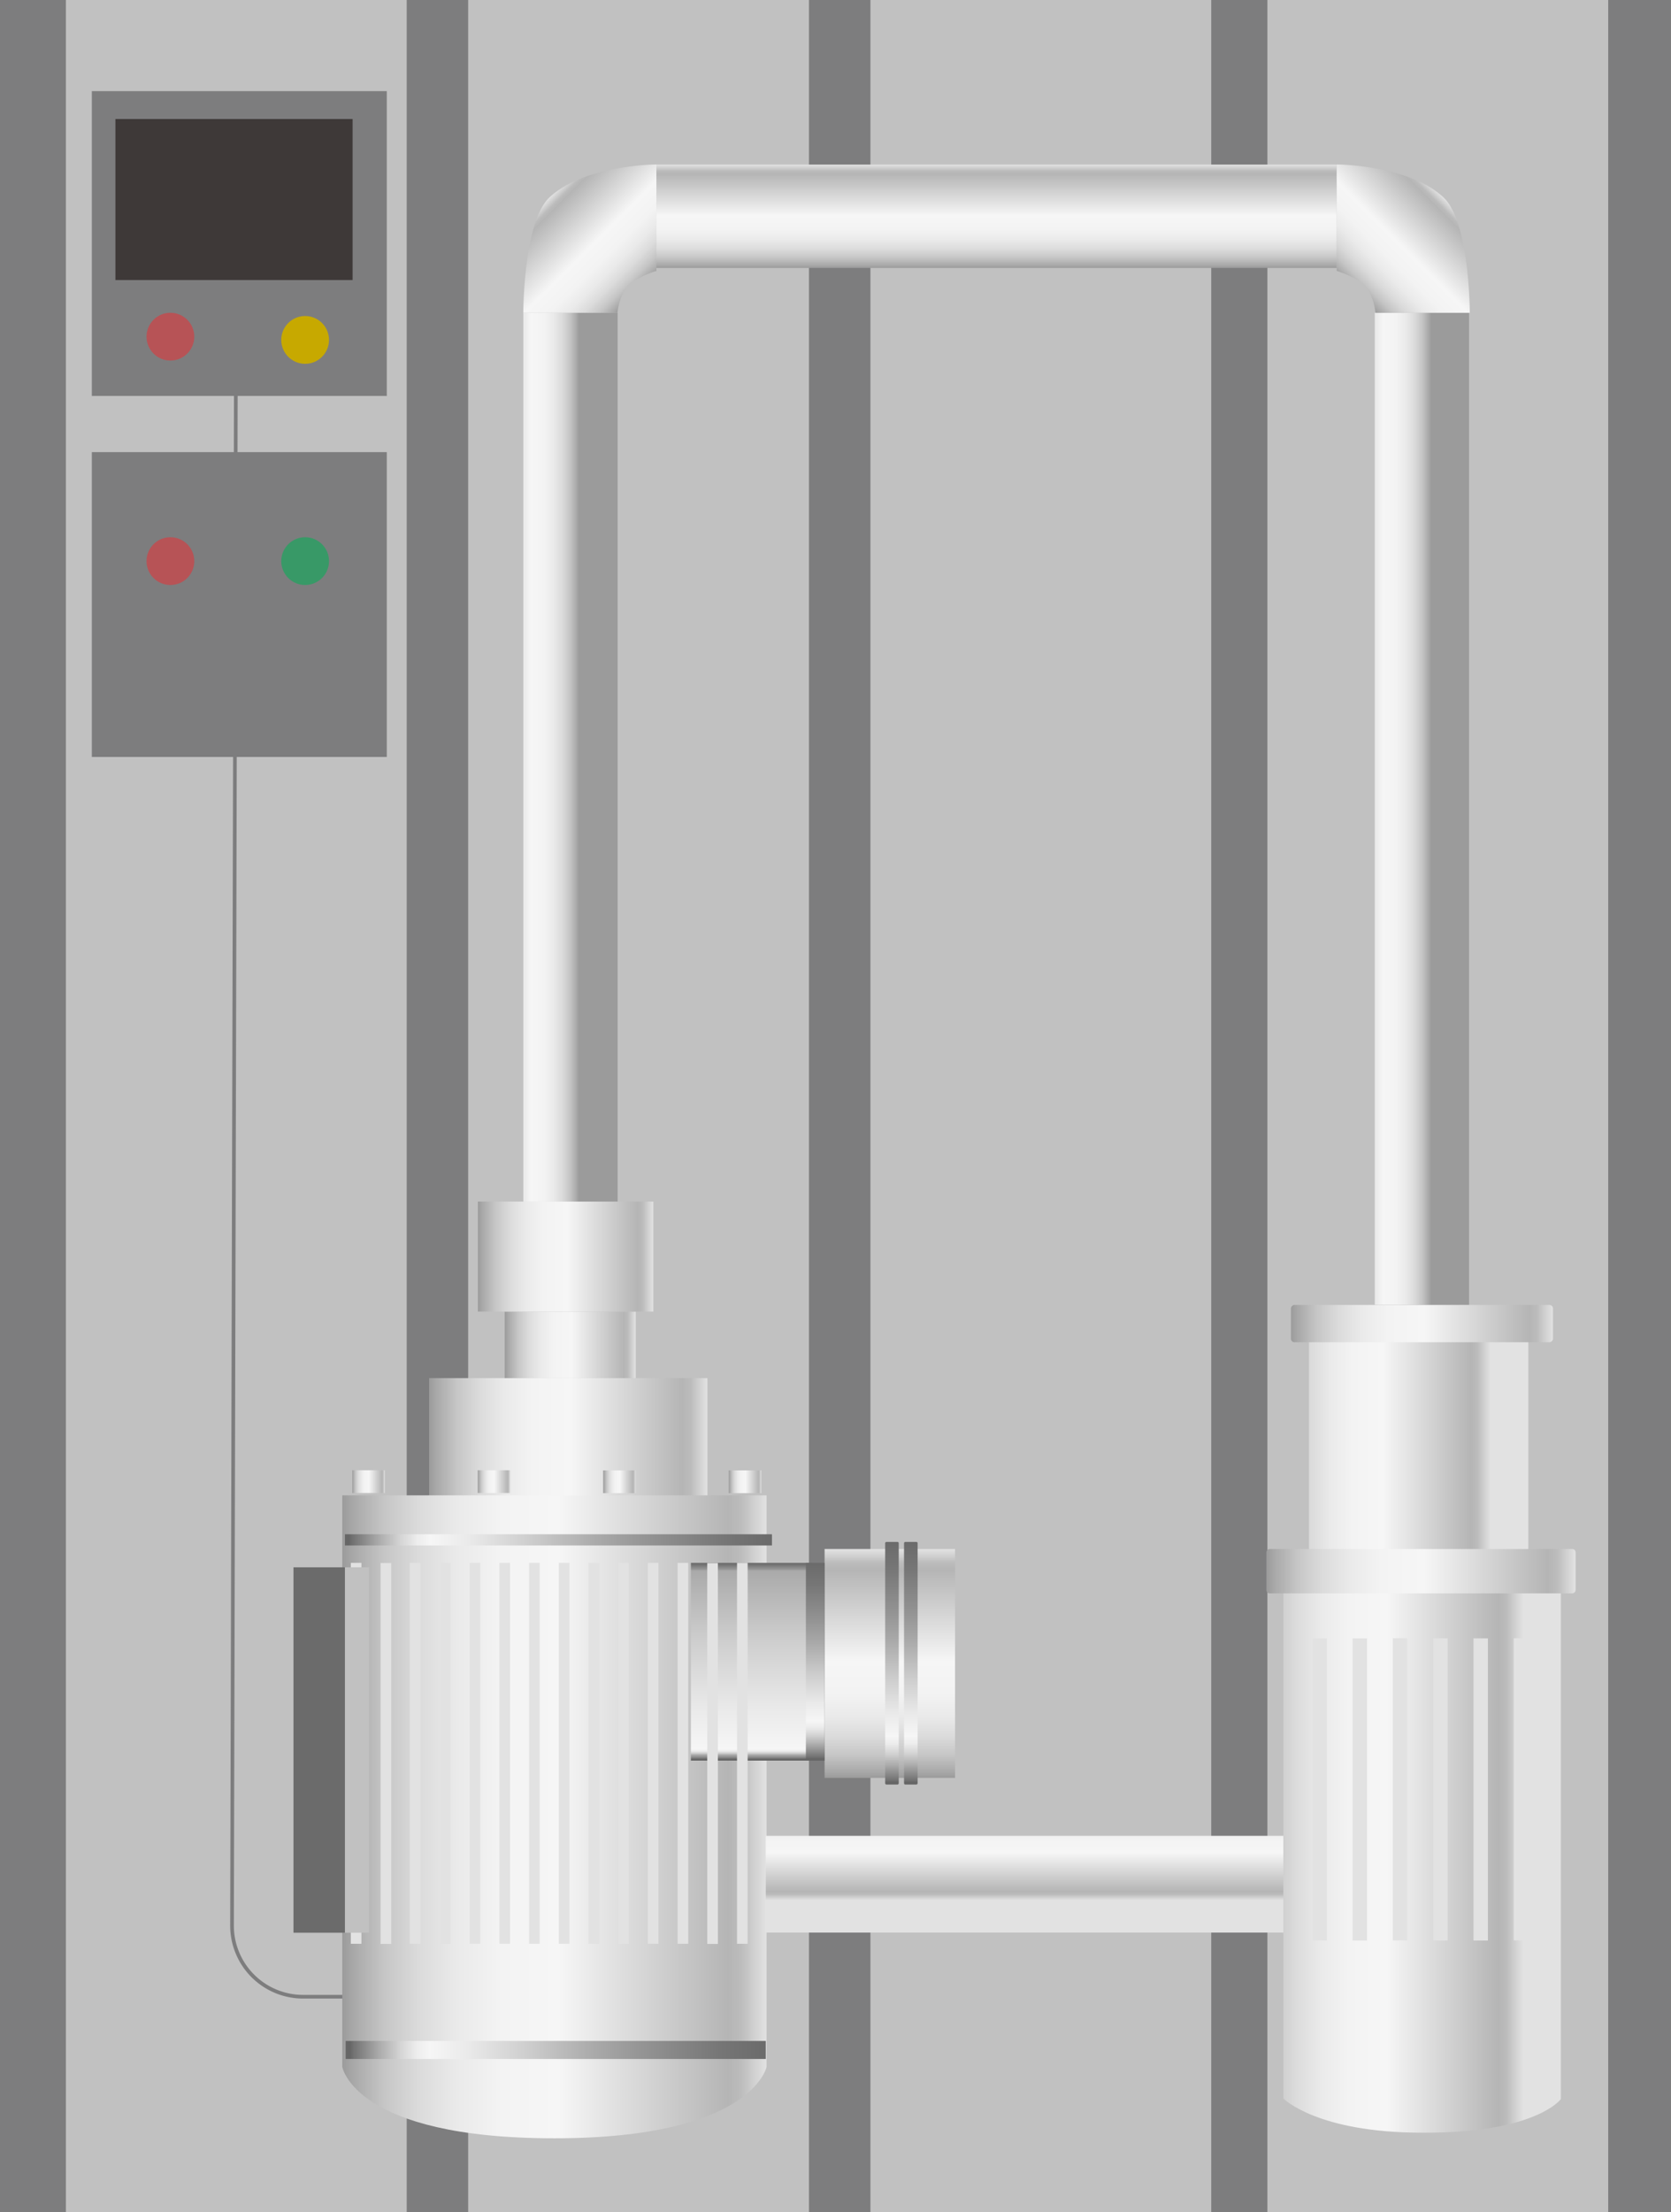 <svg xmlns="http://www.w3.org/2000/svg" xmlns:xlink="http://www.w3.org/1999/xlink" viewBox="0 0 113.36 150"><rect x="0" y="0" width="113.36" height="150" fill="#333333" stroke="none"/><defs><style>.cls-1{fill:#7d7d7e;}.cls-2{fill:#c1c1c1;}.cls-3{fill:none;stroke:#7d7d7e;stroke-miterlimit:10;stroke-width:0.25px;}.cls-4{fill:url(#未命名的渐变_105);}.cls-5{fill:url(#未命名的渐变_105-2);}.cls-6{fill:url(#未命名的渐变_105-3);}.cls-7{fill:url(#未命名的渐变_105-4);}.cls-8{fill:url(#未命名的渐变_105-5);}.cls-9{fill:url(#未命名的渐变_105-6);}.cls-10{fill:url(#未命名的渐变_105-7);}.cls-11{fill:url(#未命名的渐变_105-8);}.cls-12{fill:url(#未命名的渐变_105-9);}.cls-13{fill:url(#未命名的渐变_105-10);}.cls-14{fill:url(#未命名的渐变_105-11);}.cls-15{fill:url(#未命名的渐变_105-12);}.cls-16{fill:url(#未命名的渐变_105-13);}.cls-17{fill:url(#未命名的渐变_105-14);}.cls-18{fill:url(#未命名的渐变_105-15);}.cls-19{fill:url(#未命名的渐变_105-16);}.cls-20{fill:url(#未命名的渐变_74);}.cls-21{fill:#3e3938;}.cls-22{fill:#6b6b6b;}.cls-23{fill:url(#未命名的渐变_105-17);}.cls-24{fill:url(#未命名的渐变_105-18);}.cls-25{fill:url(#未命名的渐变_105-19);}.cls-26{fill:url(#未命名的渐变_105-20);}.cls-27{fill:url(#未命名的渐变_105-21);}.cls-28{fill:url(#未命名的渐变_105-22);}.cls-29{fill:url(#未命名的渐变_105-23);}.cls-30{fill:url(#未命名的渐变_105-24);}.cls-31{fill:url(#未命名的渐变_105-25);}.cls-32{fill:url(#未命名的渐变_105-26);}.cls-33{fill:url(#未命名的渐变_105-27);}.cls-34{fill:url(#未命名的渐变_105-28);}.cls-35{fill:url(#未命名的渐变_105-29);}.cls-36{fill:url(#未命名的渐变_105-30);}.cls-37{fill:url(#未命名的渐变_105-31);}.cls-38{fill:url(#未命名的渐变_105-32);}.cls-39{fill:url(#未命名的渐变_105-33);}.cls-40{fill:url(#未命名的渐变_105-34);}.cls-41{fill:url(#未命名的渐变_67);}.cls-42{fill:url(#未命名的渐变_67-2);}.cls-43{fill:url(#未命名的渐变_67-3);}.cls-44{fill:url(#未命名的渐变_105-35);}.cls-45{fill:url(#未命名的渐变_105-36);}.cls-46{fill:url(#未命名的渐变_105-37);}.cls-47{fill:url(#未命名的渐变_67-4);}.cls-48{fill:url(#未命名的渐变_67-5);}.cls-49{fill:url(#未命名的渐变_105-38);}.cls-50{fill:url(#未命名的渐变_105-39);}.cls-51{fill:#b75356;}.cls-52{fill:#c7a900;}.cls-53{fill:#389967;}</style><linearGradient id="未命名的渐变_105" x1="504.4" y1="-809.19" x2="504.4" y2="-813.77" gradientTransform="matrix(1, 0, 0, -3.25, -408.16, -2536.7)" gradientUnits="userSpaceOnUse"><stop offset="0" stop-color="#e2e2e2"/><stop offset="0.03" stop-color="#d0d0d0"/><stop offset="0.06" stop-color="#bcbcbc"/><stop offset="0.09" stop-color="#b5b5b5"/><stop offset="0.49" stop-color="#f6f6f6"/><stop offset="0.63" stop-color="#f3f3f3"/><stop offset="0.73" stop-color="#eaeaea"/><stop offset="0.82" stop-color="#dbdbdb"/><stop offset="0.9" stop-color="#c6c6c6"/><stop offset="0.97" stop-color="#aaa"/><stop offset="1" stop-color="#9b9b9b"/></linearGradient><linearGradient id="未命名的渐变_105-2" x1="532.68" y1="-808.51" x2="532.68" y2="-814.31" gradientTransform="matrix(0, 1, 3.25, 0, 2731, -406.33)" xlink:href="#未命名的渐变_105"/><linearGradient id="未命名的渐变_105-3" x1="-669.55" y1="-546.08" x2="-669.55" y2="-564.96" gradientTransform="translate(708.09 653.2)" xlink:href="#未命名的渐变_105"/><linearGradient id="未命名的渐变_105-4" x1="-273.74" y1="-1729.26" x2="-244.96" y2="-1729.26" gradientTransform="translate(-221.74 -1606.06) rotate(180)" xlink:href="#未命名的渐变_105"/><linearGradient id="未命名的渐变_105-5" x1="-672.34" y1="-567.96" x2="-672.34" y2="-570.17" gradientTransform="translate(697.35 669.54)" xlink:href="#未命名的渐变_105"/><linearGradient id="未命名的渐变_105-6" x1="-672.34" y1="-559.45" x2="-672.34" y2="-561.66" gradientTransform="translate(705.86 661.03)" xlink:href="#未命名的渐变_105"/><linearGradient id="未命名的渐变_105-7" x1="-672.34" y1="-550.94" x2="-672.34" y2="-553.14" gradientTransform="translate(714.37 652.52)" xlink:href="#未命名的渐变_105"/><linearGradient id="未命名的渐变_105-8" x1="-663.07" y1="-550.94" x2="-663.07" y2="-559.83" gradientTransform="translate(701.75 646.58)" xlink:href="#未命名的渐变_105"/><linearGradient id="未命名的渐变_105-9" x1="-661.61" y1="-488.73" x2="-661.61" y2="-506.49" gradientTransform="translate(758.08 587.35)" xlink:href="#未命名的渐变_105"/><linearGradient id="未命名的渐变_105-10" x1="-678.41" y1="-487.19" x2="-678.41" y2="-508.16" gradientTransform="translate(774.81 604.21)" xlink:href="#未命名的渐变_105"/><linearGradient id="未命名的渐变_105-11" x1="-657.08" y1="-549.75" x2="-657.08" y2="-561.66" gradientTransform="translate(695.45 640.91)" xlink:href="#未命名的渐变_105"/><linearGradient id="未命名的渐变_105-12" x1="-672.34" y1="-542.43" x2="-672.34" y2="-544.63" gradientTransform="translate(722.89 644.01)" xlink:href="#未命名的渐变_105"/><linearGradient id="未命名的渐变_105-13" x1="525.23" y1="-832.95" x2="525.23" y2="-833.17" gradientTransform="matrix(1, 0, 0, -3.25, -499.05, -2585.93)" xlink:href="#未命名的渐变_105"/><linearGradient id="未命名的渐变_105-14" x1="525.23" y1="-832.34" x2="525.23" y2="-832.56" gradientTransform="matrix(1, 0, 0, -3.25, -497.07, -2583.95)" xlink:href="#未命名的渐变_105"/><linearGradient id="未命名的渐变_105-15" x1="525.23" y1="-833.57" x2="525.23" y2="-833.79" gradientTransform="matrix(1, 0, 0, -3.25, -501.06, -2587.94)" xlink:href="#未命名的渐变_105"/><linearGradient id="未命名的渐变_105-16" x1="-727.74" y1="-693.95" x2="-727.74" y2="-695.97" gradientTransform="matrix(1, 0, 0, -3.25, 797.25, -2128.67)" xlink:href="#未命名的渐变_105"/><linearGradient id="未命名的渐变_74" x1="512.32" y1="-825.42" x2="525.73" y2="-825.42" gradientTransform="matrix(1, 0, 0, -3.25, -468.03, -2567.33)" gradientUnits="userSpaceOnUse"><stop offset="0" stop-color="#6b6b6b"/><stop offset="0.01" stop-color="#767676"/><stop offset="0.03" stop-color="#959595"/><stop offset="0.04" stop-color="#aaa"/><stop offset="0.37" stop-color="#ccc"/><stop offset="0.74" stop-color="#eaeaea"/><stop offset="0.94" stop-color="#f6f6f6"/><stop offset="0.95" stop-color="#ededed"/><stop offset="0.96" stop-color="#d4d4d4"/><stop offset="0.97" stop-color="#ababab"/><stop offset="0.99" stop-color="#737373"/><stop offset="0.99" stop-color="#666"/></linearGradient><linearGradient id="未命名的渐变_105-17" x1="525.23" y1="-825.5" x2="525.23" y2="-825.72" gradientTransform="matrix(1, 0, 0, -3.25, -474.86, -2561.74)" xlink:href="#未命名的渐变_105"/><linearGradient id="未命名的渐变_105-18" x1="525.23" y1="-826.12" x2="525.23" y2="-826.34" gradientTransform="matrix(1, 0, 0, -3.25, -476.88, -2563.76)" xlink:href="#未命名的渐变_105"/><linearGradient id="未命名的渐变_105-19" x1="525.23" y1="-826.74" x2="525.23" y2="-826.96" gradientTransform="matrix(1, 0, 0, -3.25, -478.9, -2565.78)" xlink:href="#未命名的渐变_105"/><linearGradient id="未命名的渐变_105-20" x1="525.23" y1="-827.36" x2="525.23" y2="-827.58" gradientTransform="matrix(1, 0, 0, -3.25, -480.91, -2567.79)" xlink:href="#未命名的渐变_105"/><linearGradient id="未命名的渐变_105-21" x1="525.23" y1="-827.98" x2="525.23" y2="-828.2" gradientTransform="matrix(1, 0, 0, -3.25, -482.93, -2569.81)" xlink:href="#未命名的渐变_105"/><linearGradient id="未命名的渐变_105-22" x1="525.23" y1="-828.6" x2="525.23" y2="-828.82" gradientTransform="matrix(1, 0, 0, -3.25, -484.94, -2571.82)" xlink:href="#未命名的渐变_105"/><linearGradient id="未命名的渐变_105-23" x1="527.68" y1="-809.19" x2="527.68" y2="-809.49" gradientTransform="matrix(1, 0, 0, -3.25, -424.49, -2506.47)" xlink:href="#未命名的渐变_105"/><linearGradient id="未命名的渐变_105-24" x1="527.68" y1="-810.03" x2="527.68" y2="-810.33" gradientTransform="matrix(1, 0, 0, -3.25, -427.22, -2509.2)" xlink:href="#未命名的渐变_105"/><linearGradient id="未命名的渐变_105-25" x1="527.68" y1="-810.87" x2="527.68" y2="-811.17" gradientTransform="matrix(1, 0, 0, -3.25, -429.95, -2511.94)" xlink:href="#未命名的渐变_105"/><linearGradient id="未命名的渐变_105-26" x1="527.68" y1="-811.72" x2="527.68" y2="-812.02" gradientTransform="matrix(1, 0, 0, -3.25, -432.69, -2514.67)" xlink:href="#未命名的渐变_105"/><linearGradient id="未命名的渐变_105-27" x1="527.68" y1="-812.56" x2="527.68" y2="-812.86" gradientTransform="matrix(1, 0, 0, -3.25, -435.42, -2517.4)" xlink:href="#未命名的渐变_105"/><linearGradient id="未命名的渐变_105-28" x1="527.68" y1="-813.4" x2="527.68" y2="-813.7" gradientTransform="matrix(1, 0, 0, -3.25, -438.15, -2520.14)" xlink:href="#未命名的渐变_105"/><linearGradient id="未命名的渐变_105-29" x1="525.23" y1="-829.22" x2="525.23" y2="-829.45" gradientTransform="matrix(1, 0, 0, -3.25, -486.96, -2573.84)" xlink:href="#未命名的渐变_105"/><linearGradient id="未命名的渐变_105-30" x1="525.23" y1="-829.84" x2="525.23" y2="-830.07" gradientTransform="matrix(1, 0, 0, -3.25, -488.97, -2575.85)" xlink:href="#未命名的渐变_105"/><linearGradient id="未命名的渐变_105-31" x1="525.23" y1="-830.47" x2="525.23" y2="-830.69" gradientTransform="matrix(1, 0, 0, -3.25, -490.99, -2577.87)" xlink:href="#未命名的渐变_105"/><linearGradient id="未命名的渐变_105-32" x1="525.23" y1="-831.09" x2="525.23" y2="-831.31" gradientTransform="matrix(1, 0, 0, -3.25, -493, -2579.88)" xlink:href="#未命名的渐变_105"/><linearGradient id="未命名的渐变_105-33" x1="525.23" y1="-831.71" x2="525.23" y2="-831.93" gradientTransform="matrix(1, 0, 0, -3.25, -495.02, -2581.9)" xlink:href="#未命名的渐变_105"/><linearGradient id="未命名的渐变_105-34" x1="511.37" y1="-822.53" x2="526.89" y2="-822.53" gradientTransform="matrix(1, 0, 0, -3.25, -458.76, -2557.84)" xlink:href="#未命名的渐变_105"/><linearGradient id="未命名的渐变_67" x1="-710.19" y1="-691.5" x2="-681.69" y2="-691.5" gradientTransform="matrix(1, 0, 0, -3.25, 733.64, -2106.19)" gradientUnits="userSpaceOnUse"><stop offset="0" stop-color="#6b6b6b"/><stop offset="0.11" stop-color="#767676"/><stop offset="0.3" stop-color="#959595"/><stop offset="0.41" stop-color="#aaa"/><stop offset="0.56" stop-color="#ccc"/><stop offset="0.71" stop-color="#eaeaea"/><stop offset="0.8" stop-color="#f6f6f6"/><stop offset="0.83" stop-color="#ededed"/><stop offset="0.87" stop-color="#d4d4d4"/><stop offset="0.92" stop-color="#ababab"/><stop offset="0.98" stop-color="#737373"/><stop offset="0.99" stop-color="#666"/></linearGradient><linearGradient id="未命名的渐变_67-2" x1="510.9" y1="-822.49" x2="527.35" y2="-822.49" gradientTransform="matrix(1, 0, 0, -3.25, -458.62, -2557.71)" xlink:href="#未命名的渐变_67"/><linearGradient id="未命名的渐变_67-3" x1="510.9" y1="-822.09" x2="527.35" y2="-822.09" gradientTransform="matrix(1, 0, 0, -3.25, -457.33, -2556.42)" xlink:href="#未命名的渐变_67"/><linearGradient id="未命名的渐变_105-35" x1="457.68" y1="-830.19" x2="457.68" y2="-828.22" gradientTransform="matrix(1, 0, 0, -3.25, -418.98, -2640.97)" xlink:href="#未命名的渐变_105"/><linearGradient id="未命名的渐变_105-36" x1="461.18" y1="-812.4" x2="461.18" y2="-810.43" gradientTransform="matrix(1, 0, 0, -3.25, -364.72, -2579.7)" xlink:href="#未命名的渐变_105"/><linearGradient id="未命名的渐变_105-37" x1="417.49" y1="-820.3" x2="424.5" y2="-820.3" gradientTransform="matrix(1, 0, 0, -3.25, -353.39, -2648.75)" xlink:href="#未命名的渐变_105"/><linearGradient id="未命名的渐变_67-4" x1="-710.6" y1="-702.15" x2="-681.63" y2="-702.15" gradientTransform="matrix(1, 0, 0, -3.25, 734, -2175.37)" xlink:href="#未命名的渐变_67"/><linearGradient id="未命名的渐变_67-5" x1="55.31" y1="105.98" x2="55.31" y2="119.39" gradientTransform="matrix(1, 0, 0, 1, 0, 0)" xlink:href="#未命名的渐变_67"/><linearGradient id="未命名的渐变_105-38" x1="3.42" y1="-1216.21" x2="9.63" y2="-1222.43" gradientTransform="matrix(1, 0, 0, -1, 33.83, -1202.79)" xlink:href="#未命名的渐变_105"/><linearGradient id="未命名的渐变_105-39" x1="-126.72" y1="-1216.21" x2="-120.5" y2="-1222.43" gradientTransform="translate(-28.76 -1202.79) rotate(180)" xlink:href="#未命名的渐变_105"/></defs><title>Polymer mixing system（聚合式混合系统）</title><g id="图层_2" data-name="图层 2"><g id="图层_125" data-name="图层 125"><g id="Polymer_mixing_system_聚合式混合系统_" data-name="Polymer mixing system（聚合式混合系统）"><rect class="cls-1" x="-18.32" y="18.32" width="150" height="113.36" transform="translate(131.68 18.32) rotate(90)"/><rect class="cls-2" x="-58.97" y="63.44" width="150" height="23.12" transform="translate(91.03 58.97) rotate(90)"/><rect class="cls-2" x="-31.68" y="63.44" width="150" height="23.12" transform="translate(118.32 31.68) rotate(90)"/><rect class="cls-2" x="-4.39" y="63.44" width="150" height="23.12" transform="translate(145.61 4.39) rotate(90)"/><rect class="cls-2" x="22.54" y="63.44" width="150" height="23.12" transform="translate(172.54 -22.54) rotate(90)"/><path class="cls-3" d="M16,25.87l-.26,104.69a4.82,4.82,0,0,0,4.82,4.84h3.57"/><rect class="cls-4" x="88.79" y="90.62" width="14.88" height="14.88" transform="translate(194.3 1.83) rotate(90)"/><path class="cls-5" d="M105.89,142.34V108H87.06v34.3s2.27,2.32,9.42,2.32C104.23,144.66,105.89,142.34,105.89,142.34Z"/><rect class="cls-6" x="34.33" y="88.24" width="8.45" height="18.88" transform="translate(-59.13 136.23) rotate(-90)"/><path class="cls-7" d="M23.22,101.4H52v38.77S51,145,37.61,145c-13.6,0-14.39-4.85-14.39-4.85Z"/><rect class="cls-8" x="24.24" y="99.37" width="1.54" height="2.21" transform="translate(-75.47 125.48) rotate(-90)"/><rect class="cls-9" x="32.75" y="99.37" width="1.54" height="2.21" transform="translate(-66.96 133.99) rotate(-90)"/><rect class="cls-10" x="41.26" y="99.37" width="1.54" height="2.21" transform="translate(-58.45 142.51) rotate(-90)"/><rect class="cls-11" x="36.43" y="86.75" width="4.51" height="8.89" transform="translate(-52.51 129.88) rotate(-90)"/><rect class="cls-12" x="95.19" y="80.86" width="2.53" height="17.77" rx="0.23" transform="translate(6.72 186.21) rotate(-90)"/><rect class="cls-13" x="94.89" y="96.05" width="3.01" height="20.98" rx="0.23" transform="translate(-10.14 202.94) rotate(-90)"/><rect class="cls-14" x="34.64" y="79.26" width="7.46" height="11.9" transform="translate(-46.84 123.58) rotate(-90)"/><rect class="cls-15" x="49.77" y="99.37" width="1.54" height="2.21" transform="translate(-49.93 151.02) rotate(-90)"/><rect class="cls-16" x="13.27" y="118.54" width="25.83" height="0.72" transform="translate(145.08 92.72) rotate(90)"/><rect class="cls-17" x="15.25" y="118.54" width="25.83" height="0.72" transform="translate(147.06 90.73) rotate(90)"/><rect class="cls-18" x="11.25" y="118.54" width="25.83" height="0.72" transform="translate(143.06 94.73) rotate(90)"/><rect class="cls-19" x="51.95" y="124.49" width="35.11" height="6.56" transform="translate(139.01 255.54) rotate(180)"/><rect class="cls-20" x="44.28" y="108.58" width="13.41" height="8.22" transform="translate(163.67 61.7) rotate(90)"/><rect class="cls-1" x="5.89" y="6.52" width="20.67" height="20.01" transform="translate(32.76 0.29) rotate(90)"/><rect class="cls-1" x="5.89" y="31" width="20.67" height="20.01" transform="translate(57.24 24.77) rotate(90)"/><rect class="cls-2" x="6.63" y="117.79" width="24.78" height="1.75" transform="translate(137.68 99.64) rotate(90)"/><rect class="cls-2" x="11.78" y="117.79" width="24.78" height="1.75" transform="translate(142.83 94.5) rotate(90)"/><rect class="cls-21" x="10.41" y="5.49" width="10.92" height="16.09" transform="translate(29.41 -2.34) rotate(90)"/><rect class="cls-22" x="9.26" y="116.91" width="24.78" height="3.49" transform="translate(140.31 97.02) rotate(90)"/><rect class="cls-23" x="37.45" y="118.54" width="25.83" height="0.72" transform="translate(169.26 68.53) rotate(90)"/><rect class="cls-24" x="35.44" y="118.54" width="25.83" height="0.72" transform="translate(167.24 70.55) rotate(90)"/><rect class="cls-25" x="33.42" y="118.54" width="25.83" height="0.72" transform="translate(165.23 72.56) rotate(90)"/><rect class="cls-26" x="31.4" y="118.54" width="25.83" height="0.72" transform="translate(163.21 74.58) rotate(90)"/><rect class="cls-27" x="29.39" y="118.54" width="25.83" height="0.72" transform="translate(161.2 76.59) rotate(90)"/><rect class="cls-28" x="27.37" y="118.54" width="25.83" height="0.72" transform="translate(159.18 78.61) rotate(90)"/><rect class="cls-29" x="92.94" y="120.86" width="20.49" height="0.98" transform="translate(224.53 18.15) rotate(90)"/><rect class="cls-30" x="90.21" y="120.86" width="20.49" height="0.98" transform="translate(221.8 20.89) rotate(90)"/><rect class="cls-31" x="87.48" y="120.86" width="20.49" height="0.98" transform="translate(219.07 23.62) rotate(90)"/><rect class="cls-32" x="84.74" y="120.86" width="20.49" height="0.98" transform="translate(216.33 26.35) rotate(90)"/><rect class="cls-33" x="82.01" y="120.86" width="20.49" height="0.98" transform="translate(213.6 29.09) rotate(90)"/><rect class="cls-34" x="79.28" y="120.86" width="20.49" height="0.98" transform="translate(210.87 31.82) rotate(90)"/><rect class="cls-35" x="25.36" y="118.54" width="25.83" height="0.72" transform="translate(157.17 80.62) rotate(90)"/><rect class="cls-36" x="23.34" y="118.54" width="25.83" height="0.72" transform="translate(155.15 82.64) rotate(90)"/><rect class="cls-37" x="21.33" y="118.54" width="25.83" height="0.72" transform="translate(153.14 84.65) rotate(90)"/><rect class="cls-38" x="19.31" y="118.54" width="25.83" height="0.72" transform="translate(151.12 86.67) rotate(90)"/><rect class="cls-39" x="17.3" y="118.54" width="25.83" height="0.72" transform="translate(149.11 88.68) rotate(90)"/><rect class="cls-40" x="52.61" y="108.37" width="15.52" height="8.85" transform="translate(173.16 52.43) rotate(90)"/><rect class="cls-41" x="23.45" y="138.4" width="28.5" height="1.22" transform="translate(75.4 278.02) rotate(180)"/><rect class="cls-42" x="52.28" y="112.33" width="16.45" height="0.92" rx="0.08" transform="translate(173.3 52.28) rotate(90)"/><rect class="cls-43" x="53.56" y="112.33" width="16.45" height="0.92" rx="0.08" transform="translate(174.58 51) rotate(90)"/><rect class="cls-44" x="8.56" y="48.14" width="60.27" height="6.4" transform="translate(90.04 12.65) rotate(90)"/><rect class="cls-45" x="62.83" y="51.64" width="67.27" height="6.4" transform="translate(151.3 -41.62) rotate(90)"/><rect class="cls-46" x="64.1" y="-8.42" width="7.01" height="46.15" transform="translate(82.26 -52.94) rotate(90)"/><rect class="cls-47" x="23.39" y="104.04" width="28.97" height="0.76" transform="translate(75.76 208.84) rotate(180)"/><rect class="cls-48" x="54.67" y="105.98" width="1.27" height="13.41"/><path class="cls-49" d="M42.61,19.31a3.87,3.87,0,0,0-.72,1.9H35.5s0-6.14,1.77-7.82c2.35-2.21,7.26-2.24,7.26-2.24v7.22A7,7,0,0,0,42.61,19.31Z"/><path class="cls-50" d="M92.59,19.31a3.87,3.87,0,0,1,.72,1.9h6.4s0-6.14-1.78-7.82c-2.34-2.21-7.25-2.24-7.25-2.24v7.22A7,7,0,0,1,92.59,19.31Z"/><circle class="cls-51" cx="11.56" cy="22.83" r="1.62"/><circle class="cls-51" cx="11.56" cy="38.05" r="1.62"/><circle class="cls-52" cx="20.7" cy="23.05" r="1.62"/><circle class="cls-53" cx="20.7" cy="38.05" r="1.62"/></g></g></g></svg>